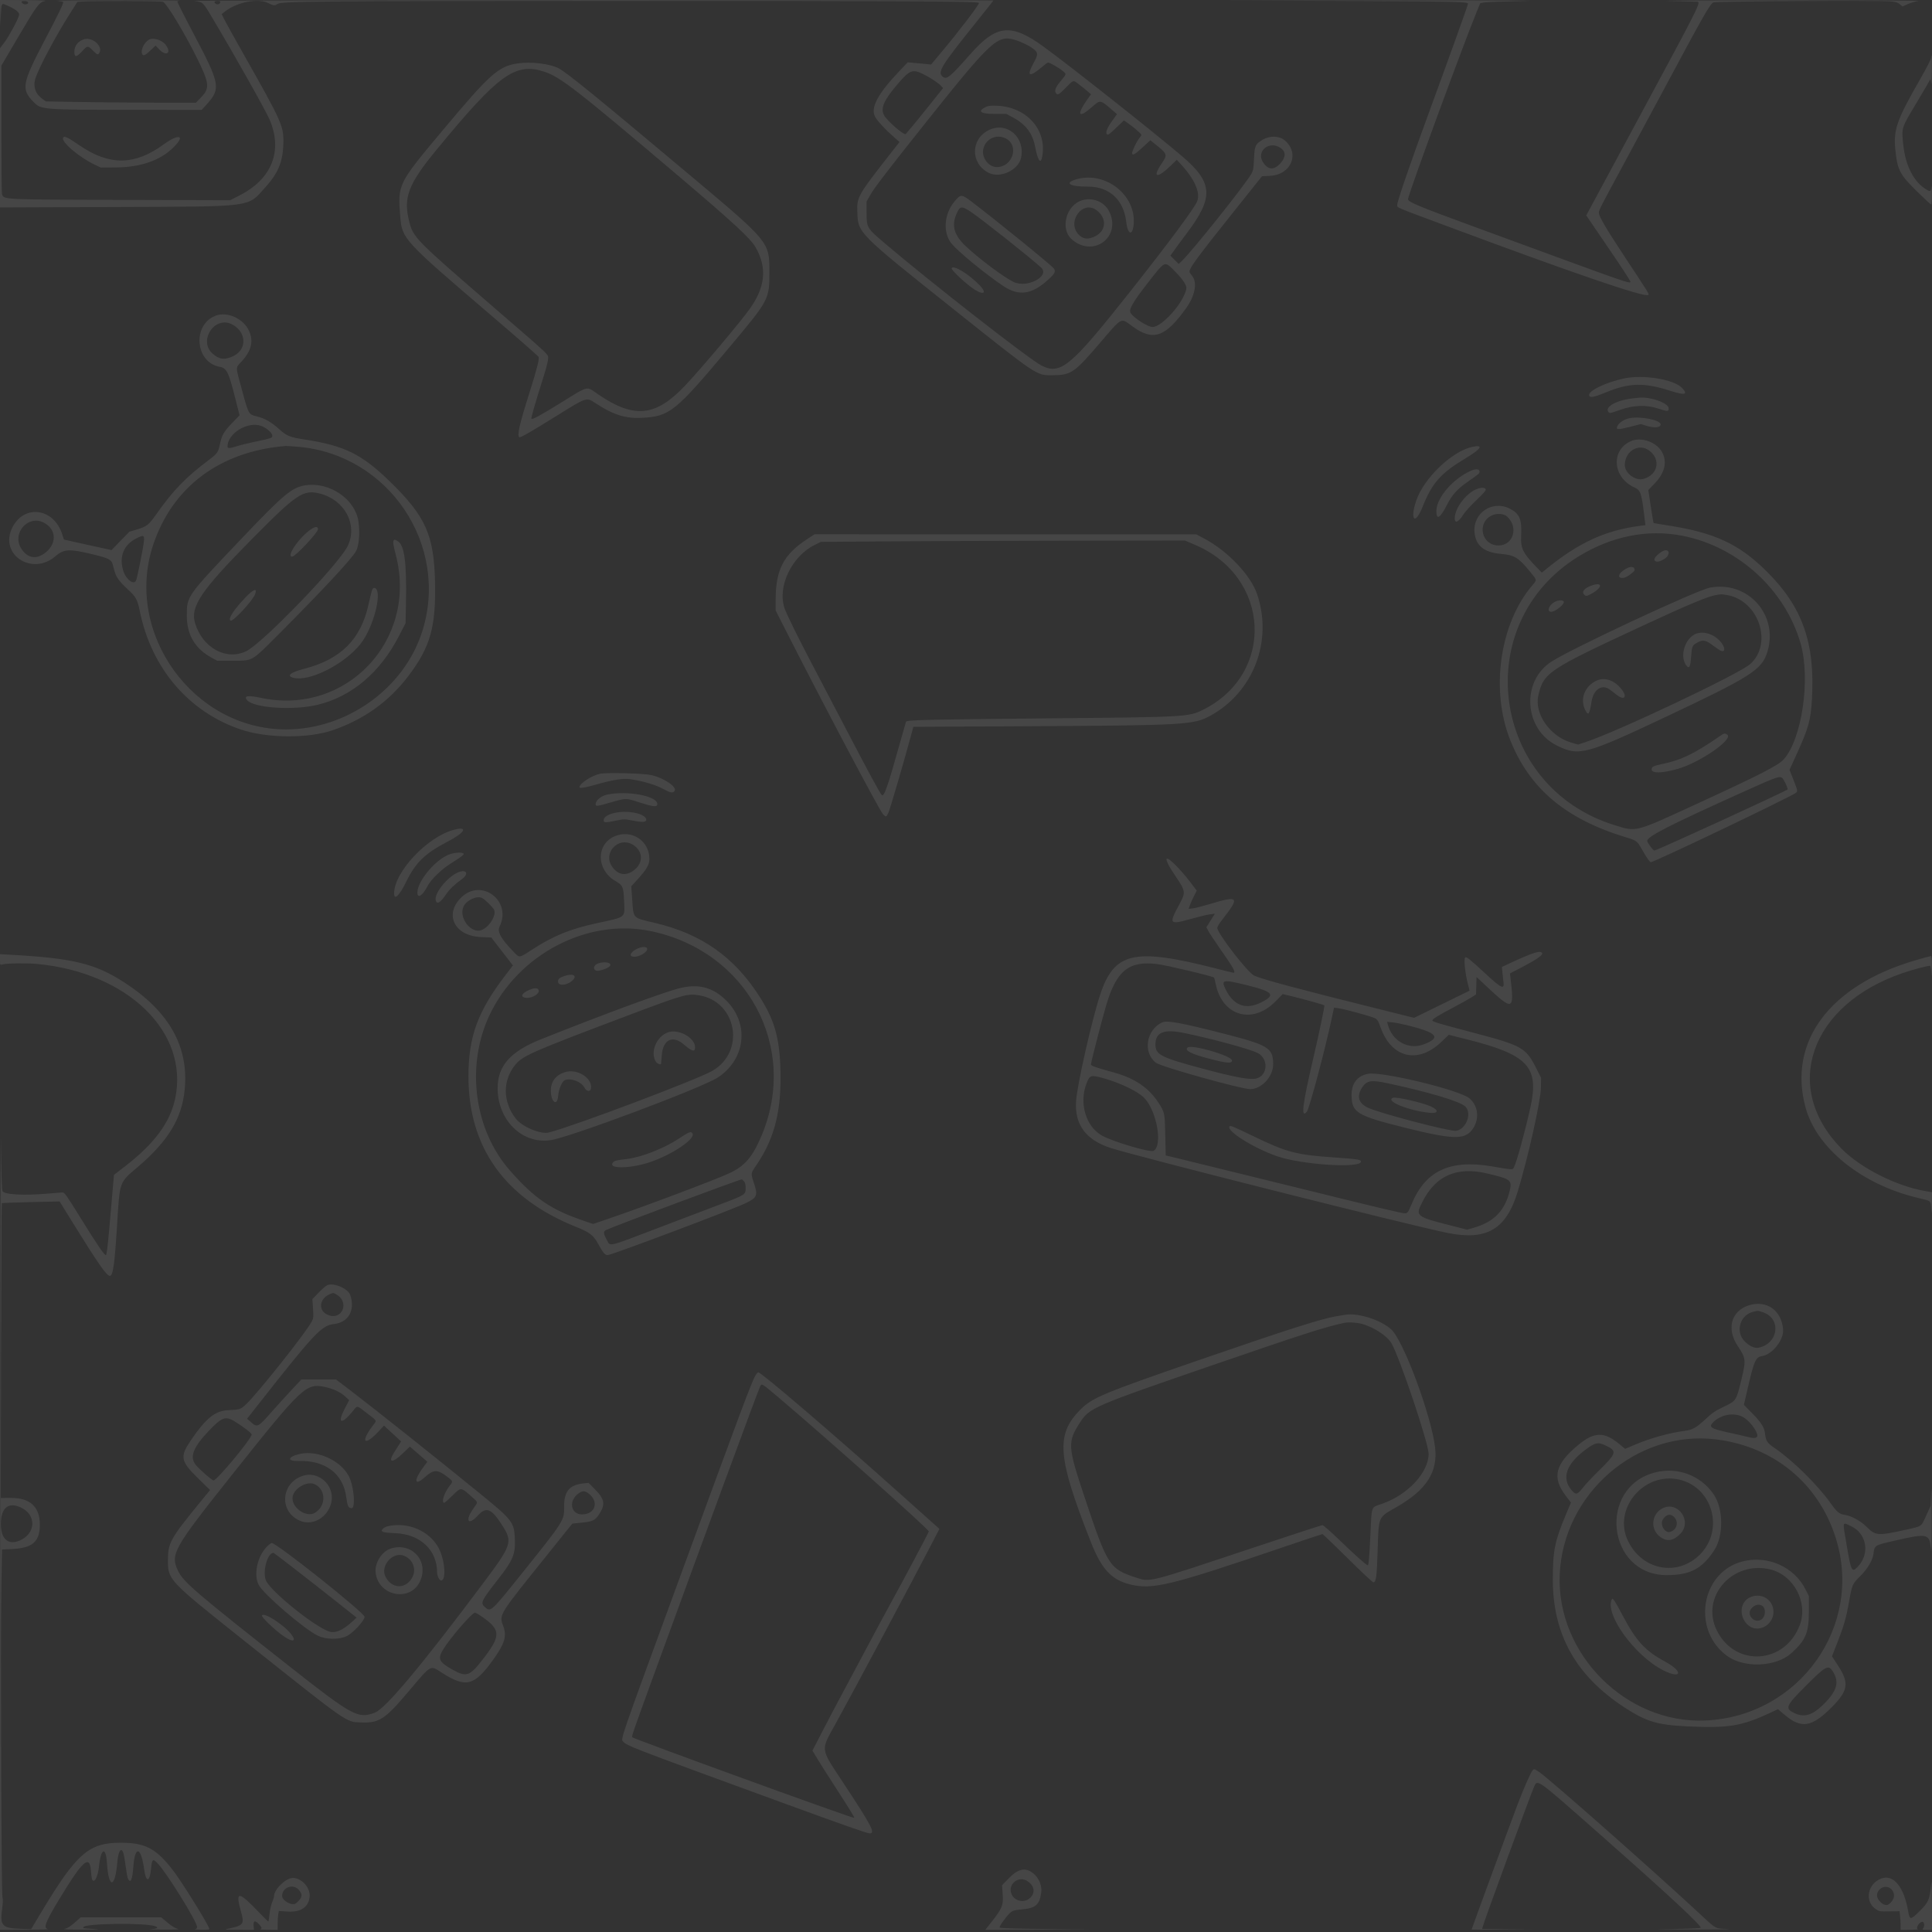 <?xml version="1.0" encoding="UTF-8"?>
<svg width="180px" height="180px" viewBox="0 0 180 180" version="1.1" xmlns="http://www.w3.org/2000/svg" xmlns:xlink="http://www.w3.org/1999/xlink">
    <rect x="0" y="0" width="180" height="180" fill="#333333" stroke="none"/>
    <!-- Generator: Sketch 57.1 (83088) - https://sketch.com -->
    <title>path0</title>
    <desc>Created with Sketch.</desc>
    <g id="Page-1" stroke="none" stroke-width="1" fill="none" fill-rule="evenodd" opacity="0.094">
        <g id="Initiate-Convo" transform="translate(-47, -23)" fill="#FFFFFF">
            <g id="Chat-DIalog-Box" transform="translate(-465, -38)">
                <g id="imagetoVector" transform="translate(512, 61)">
                    <path d="M0.016,1.228 L0.032,2.456 L0.078,1.443 C0.133,0.251 0.123,0.269 0.639,0.496 C1.467,0.862 1.841,1.158 1.782,1.403 C1.687,1.808 0.812,3.433 0.404,3.964 L0,4.489 L0,11.908 L0,19.327 L10.452,19.287 C23.879,19.235 22.998,19.348 24.726,17.442 C25.959,16.083 26.384,15.005 26.403,13.194 C26.418,11.731 26.194,11.237 22.777,5.196 C21.868,3.59 21.019,2.06 20.889,1.796 L20.654,1.317 L20.904,1.116 C22.058,0.193 24.024,-0.203 25,0.291 C25.481,0.535 25.6,0.545 25.855,0.367 C26.211,0.118 29.397,0.09 57.371,0.087 C84.912,0.083 91.21,0.119 91.21,0.273 C91.21,0.465 89.322,2.94 87.713,4.858 L86.746,6.011 L86.245,5.962 C85.969,5.935 85.48,5.888 85.157,5.859 L84.57,5.806 L83.789,6.628 C81.739,8.785 81.062,10.087 81.554,10.923 C81.791,11.324 82.479,12.06 83.273,12.761 L83.807,13.231 L83.44,13.698 C79.845,18.278 79.826,18.31 79.878,19.787 C79.945,21.725 79.919,21.699 88.957,28.9 C96.565,34.963 96.564,34.962 97.92,34.96 C99.791,34.957 100.047,34.789 102.438,31.999 C104.597,29.48 104.391,29.589 105.49,30.394 C107.428,31.815 108.555,31.437 110.508,28.713 C111.316,27.585 111.56,26.388 111.109,25.763 C111.043,25.672 110.929,25.515 110.857,25.415 C110.662,25.148 111.193,24.416 115.487,19.036 L117.575,16.419 L118.321,16.384 C120.267,16.291 121.114,14.35 119.746,13.117 C119.208,12.632 118.275,12.611 117.554,13.067 C116.95,13.45 116.886,13.604 116.832,14.807 C116.791,15.746 116.762,15.897 116.565,16.232 C115.924,17.321 111.072,23.396 110.119,24.304 L109.816,24.592 L109.43,24.207 L109.043,23.821 L109.447,23.252 C109.669,22.939 110.181,22.246 110.584,21.712 C113.093,18.384 113.015,17.028 110.178,14.596 C107.713,12.485 99.676,6.124 97.228,4.347 C94.198,2.149 92.84,2.286 90.412,5.036 C88.522,7.178 88.205,7.438 87.841,7.153 C87.311,6.736 87.649,6.181 90.891,2.146 C91.801,1.014 92.545,0.068 92.545,0.044 C92.545,0.02 75.675,0.005 55.056,0.011 C34.436,0.016 17.802,0.052 18.09,0.089 C18.918,0.196 18.89,0.171 19.723,1.567 C21.808,5.058 24.757,10.293 25.121,11.148 C26.361,14.064 25.335,16.662 22.341,18.195 L21.442,18.655 L11.326,18.625 C0.084,18.593 0.337,18.605 0.186,18.072 C0.153,17.953 0.125,15.214 0.125,11.987 L0.125,6.118 L1.494,3.788 C3.457,0.447 3.644,0.194 4.233,0.08 C4.406,0.047 3.525,0.015 2.274,0.009 L0,0 L0.016,1.228 M5.313,0.075 C5.596,0.102 5.85,0.148 5.878,0.176 C5.956,0.253 5.516,1.178 4.297,3.496 C2.03,7.808 1.939,8.285 3.141,9.516 C3.828,10.219 3.956,10.229 12.505,10.234 L18.792,10.238 L19.181,9.812 C20.6,8.252 20.54,7.894 18.067,3.2 C16.946,1.07 16.523,0.227 16.523,0.12 C16.523,0.106 16.626,0.079 16.753,0.06 C16.879,0.04 14.241,0.025 10.89,0.025 C7.54,0.025 5.03,0.048 5.313,0.075 M125.466,0.089 C135.722,0.14 136.773,0.163 136.773,0.343 C136.773,0.457 135.211,4.811 133.312,9.989 C131.369,15.287 130.181,18.737 130.181,19.079 C130.181,19.361 129.865,19.223 134.228,20.85 C146.608,25.468 153.29,27.759 153.57,27.479 C153.658,27.391 153.674,27.417 151.445,24.04 C149.606,21.253 148.959,20.153 148.96,19.811 C148.961,19.584 149.225,19.069 151.352,15.15 C152.134,13.708 153.967,10.299 155.425,7.575 C158.657,1.533 159.33,0.356 159.627,0.223 C159.871,0.114 175.014,0.026 176.143,0.127 C176.621,0.17 176.803,0.226 177.001,0.392 L177.252,0.603 L177.745,0.382 C178.016,0.261 178.456,0.13 178.722,0.091 C179,0.051 173.635,0.022 166.189,0.025 C159.029,0.029 154.204,0.057 155.466,0.088 C156.728,0.119 157.883,0.149 158.032,0.155 C158.524,0.176 158.706,-0.191 152.264,11.762 L147.787,20.07 L149.36,22.376 C151.125,24.963 151.873,26.103 151.901,26.248 C151.942,26.463 151.387,26.276 144.701,23.823 C142.704,23.091 139.437,21.892 137.441,21.16 C132.05,19.182 131.182,18.82 131.182,18.551 C131.182,18.168 136.199,4.49 137.588,1.084 L137.911,0.294 L138.281,0.227 C138.484,0.19 140.134,0.13 141.947,0.093 C144.139,0.049 140.112,0.029 129.93,0.031 L114.618,0.036 L125.466,0.089 M2.628,0.25 C2.628,0.408 2.283,0.461 2.124,0.329 C1.917,0.158 1.99,0.072 2.316,0.099 C2.527,0.116 2.628,0.166 2.628,0.25 M15.19,0.168 C15.567,0.369 17.256,3.175 18.395,5.494 C19.501,7.747 19.551,8.221 18.763,9.039 L18.249,9.573 L14.278,9.564 C12.093,9.559 8.951,9.531 7.295,9.502 L4.285,9.448 L3.986,9.243 C3.318,8.787 3.062,8.081 3.292,7.334 C3.599,6.342 5.197,3.336 6.537,1.232 L7.21,0.174 L7.59,0.144 C8.532,0.068 15.042,0.088 15.19,0.168 M20.513,0.228 C20.478,0.407 20.228,0.464 20.066,0.33 C19.897,0.19 19.994,0.083 20.289,0.083 C20.483,0.083 20.534,0.116 20.513,0.228 M7.829,3.658 C7.275,3.832 6.928,4.275 6.927,4.81 C6.926,5.361 7.11,5.358 7.628,4.799 C8.152,4.232 8.182,4.229 8.65,4.703 C9.069,5.127 9.135,5.149 9.268,4.902 C9.596,4.29 8.59,3.421 7.829,3.658 M14.041,3.637 C13.598,3.724 13.108,4.512 13.221,4.957 C13.298,5.265 13.484,5.206 14.01,4.705 L14.49,4.249 L14.859,4.625 C15.482,5.259 15.971,4.97 15.494,4.252 C15.205,3.815 14.548,3.538 14.041,3.637 M94.554,3.714 C95.161,3.894 95.968,4.292 96.335,4.594 C96.724,4.914 96.719,5.112 96.3,5.869 C95.612,7.112 95.882,7.255 97.047,6.264 C97.33,6.023 97.6,5.827 97.649,5.827 C97.807,5.827 98.671,6.323 99.009,6.608 C99.383,6.923 99.404,6.844 98.741,7.655 C98.355,8.128 98.233,8.444 98.36,8.644 C98.517,8.893 98.649,8.833 99.203,8.266 C100.045,7.405 99.958,7.432 100.525,7.861 C100.795,8.065 101.158,8.358 101.331,8.51 L101.648,8.787 L101.322,9.242 C100.283,10.695 100.454,11.088 101.664,10.031 C102.546,9.26 102.458,9.247 103.718,10.333 L104.068,10.635 L103.612,11.269 C103.14,11.926 102.975,12.352 103.134,12.51 C103.234,12.61 103.338,12.532 104.2,11.708 L104.714,11.216 L104.993,11.41 C105.716,11.915 106.392,12.512 106.34,12.599 C106.31,12.652 106.2,12.807 106.097,12.945 C105.858,13.261 105.482,14.063 105.48,14.255 C105.479,14.534 105.736,14.396 106.451,13.734 L107.171,13.067 L107.556,13.373 C108.781,14.346 108.799,14.393 108.237,15.22 C107.331,16.553 107.772,16.688 109.04,15.464 L109.637,14.887 L109.993,15.273 C111.296,16.683 111.855,17.938 111.541,18.75 C111.298,19.377 108.824,22.705 105.147,27.35 C99.743,34.178 98.803,34.954 97.025,34.053 C95.912,33.49 86.665,26.273 82.381,22.624 C80.76,21.244 80.737,21.205 80.737,19.811 L80.737,18.771 L81.046,18.223 C81.445,17.517 82.602,16.002 86.035,11.691 C92.352,3.76 92.919,3.229 94.554,3.714 M179.917,5.38 C179.917,5.508 179.487,6.347 178.883,7.399 C176.724,11.157 176.398,12.084 176.585,13.941 C176.775,15.835 176.995,16.259 178.601,17.834 C179.29,18.51 179.887,19.062 179.927,19.062 C179.967,19.062 179.993,18.603 179.985,18.043 C179.977,17.482 179.956,17.201 179.939,17.418 C179.904,17.862 179.847,17.887 179.448,17.641 C178.287,16.925 177.527,15.435 177.32,13.468 C177.155,11.887 177.132,11.959 178.52,9.645 C179.192,8.526 179.771,7.537 179.808,7.447 C179.857,7.326 179.887,7.402 179.924,7.741 C179.951,7.997 179.979,7.528 179.987,6.68 C179.994,5.844 179.981,5.161 179.958,5.161 C179.935,5.161 179.917,5.26 179.917,5.38 M48.196,5.914 C46.419,6.193 45.635,6.896 41.236,12.152 C37.044,17.159 37.046,17.156 37.296,20.232 C37.46,22.254 37.628,22.435 45.781,29.4 C48.172,31.443 50.154,33.178 50.184,33.256 C50.261,33.457 50.002,34.464 49.317,36.626 C48.398,39.525 48.157,40.596 48.388,40.739 C48.481,40.796 49.514,40.202 51.812,38.772 C54.757,36.938 54.6,36.986 55.572,37.62 C57.154,38.652 58.287,39.003 59.791,38.928 C62.377,38.8 62.914,38.372 67.802,32.54 C71.716,27.87 71.683,27.933 71.683,25.256 C71.683,22.554 71.635,22.495 64.465,16.476 C55.673,9.095 52.867,6.808 52.075,6.378 C51.266,5.938 49.434,5.719 48.196,5.914 M50.695,6.676 C52.212,7.172 53.719,8.343 63.255,16.433 C68.357,20.762 69.936,22.224 70.409,23.058 C71.478,24.94 71.308,26.727 69.866,28.76 C69.008,29.97 65.305,34.367 63.839,35.917 C61.092,38.821 59.097,39.03 55.764,36.765 C54.565,35.95 54.964,35.859 52.156,37.586 C50.233,38.769 49.607,39.106 49.514,39.012 C49.457,38.957 49.879,37.496 50.695,34.92 C50.898,34.279 51.066,33.597 51.067,33.404 C51.071,32.991 51.365,33.267 46.064,28.689 C38.705,22.333 38.508,22.134 38.131,20.664 C37.553,18.408 38.016,17.184 40.668,13.957 C46.449,6.926 48.006,5.795 50.695,6.676 M85.933,6.864 C86.608,7.186 87.403,7.705 87.681,8.005 L87.866,8.204 L86.607,9.783 C85.915,10.652 85.139,11.606 84.883,11.903 C84.627,12.201 84.404,12.462 84.389,12.482 C84.258,12.658 82.624,11.247 82.361,10.731 C82.015,10.054 82.355,9.307 83.736,7.711 C84.741,6.55 85.037,6.436 85.933,6.864 M91.919,9.932 C91.014,10.346 91.293,10.613 92.63,10.613 L93.755,10.613 L94.375,10.944 C95.555,11.572 96.199,12.416 96.434,13.639 C96.687,14.961 96.958,15.355 97.099,14.606 C97.566,12.125 95.683,9.984 92.921,9.853 C92.394,9.829 92.095,9.852 91.919,9.932 M92.17,12.1 C90.429,12.916 90.381,15.189 92.086,16.089 C93.159,16.655 94.889,15.861 95.133,14.69 C95.526,12.799 93.835,11.321 92.17,12.1 M5.883,12.82 C5.654,13.189 7.367,14.655 8.842,15.35 L9.388,15.608 L10.807,15.6 C13.304,15.586 15.271,14.821 16.474,13.395 C17.195,12.541 16.461,12.565 15.275,13.434 C12.55,15.432 10.187,15.458 7.377,13.525 C6.282,12.772 5.996,12.637 5.883,12.82 M93.709,12.9 C94.983,13.548 94.351,15.566 92.873,15.566 C92.071,15.566 91.406,14.638 91.625,13.826 C91.875,12.9 92.854,12.465 93.709,12.9 M119.299,13.774 C119.802,14.103 119.812,14.628 119.326,15.179 C118.719,15.867 118.175,15.858 117.696,15.154 C116.991,14.119 118.215,13.065 119.299,13.774 M100.362,16.684 C99.083,17.027 99.606,17.398 101.349,17.386 C103.348,17.372 104.7,18.617 104.931,20.686 C105.066,21.89 105.533,22.015 105.624,20.872 C105.84,18.188 103.046,15.964 100.362,16.684 M88.917,18.787 C87.956,19.949 87.832,21.65 88.633,22.667 C89.204,23.393 91.745,25.484 93.444,26.627 C94.939,27.632 96.141,27.457 97.713,26.005 C98.28,25.482 98.37,25.295 98.192,25.023 C98.014,24.753 92.887,20.585 90.519,18.786 C89.581,18.073 89.507,18.073 88.917,18.787 M100.837,18.654 C99.335,19.088 98.735,21.315 99.856,22.299 C101.871,24.068 104.544,22.039 103.321,19.669 C102.874,18.802 101.818,18.37 100.837,18.654 M90.491,19.764 C91.447,20.401 96.135,24.12 96.997,24.924 C97.864,25.733 95.679,26.879 94.431,26.27 C93.492,25.812 91.176,24.076 89.949,22.912 C88.908,21.923 88.647,21.046 89.085,19.999 C89.433,19.166 89.564,19.145 90.491,19.764 M102.211,19.62 C103.14,20.357 103.058,21.505 102.039,22.012 C101.444,22.307 101.015,22.296 100.624,21.975 C99.247,20.843 100.816,18.513 102.211,19.62 M109.388,25.203 C110.244,26.067 110.592,26.593 110.525,26.926 C110.273,28.204 108.262,30.466 107.379,30.466 C106.941,30.466 105.656,29.646 105.339,29.164 C105.132,28.849 105.532,28.155 107.01,26.262 C108.562,24.274 108.497,24.303 109.388,25.203 M88.66,24.98 C88.587,25.099 89.644,26.13 90.477,26.754 C91.518,27.533 92.075,27.428 91.291,26.6 C90.304,25.56 88.854,24.667 88.66,24.98 M20.102,29.41 C17.897,30.233 18.164,33.754 20.463,34.173 C21.124,34.293 21.294,34.635 21.916,37.1 L22.319,38.692 L21.638,39.399 C20.854,40.213 20.667,40.536 20.492,41.373 C20.33,42.147 20.254,42.255 19.424,42.88 C17.304,44.477 16.137,45.68 14.62,47.832 C13.867,48.903 13.68,49.054 12.788,49.32 L12.058,49.537 L11.224,50.393 L10.39,51.249 L8.929,50.931 C8.126,50.755 7.128,50.535 6.711,50.441 L5.953,50.27 L5.804,49.795 C5.032,47.341 2.277,46.946 1.159,49.129 C-0.126,51.642 2.978,53.715 5.179,51.813 C5.958,51.14 6.468,51.116 8.665,51.651 C10.154,52.012 10.39,52.137 10.512,52.626 C10.71,53.424 10.772,53.589 11.014,53.953 C11.152,54.162 11.564,54.601 11.928,54.929 C12.642,55.573 12.812,55.878 13.016,56.895 C14.087,62.23 17.551,66.306 22.417,67.959 C24.859,68.788 28.7,68.821 31.001,68.031 C33.914,67.032 36.263,65.345 38.068,62.954 C40.094,60.272 40.623,58.399 40.531,54.238 C40.433,49.833 39.658,48.106 36.321,44.857 C33.711,42.316 32.1,41.52 28.414,40.954 C27.003,40.737 26.726,40.626 26.009,39.985 C25.243,39.302 24.701,38.991 23.936,38.799 C23.157,38.602 23.166,38.618 22.579,36.464 C21.918,34.037 21.925,34.31 22.503,33.682 C23.421,32.682 23.637,31.81 23.206,30.837 C22.699,29.691 21.198,29.002 20.102,29.41 M21.604,30.212 C22.967,30.905 23.049,32.536 21.753,33.168 C20.945,33.563 20.413,33.499 19.79,32.933 C18.458,31.723 20.007,29.399 21.604,30.212 M151.345,35.252 C149.649,35.604 147.994,36.393 148.055,36.821 C148.093,37.087 148.465,37.027 149.56,36.577 C151.815,35.649 153.149,35.615 155.652,36.421 C156.991,36.852 157.313,36.762 156.697,36.13 C155.931,35.344 153.123,34.883 151.345,35.252 M152.024,37.129 C150.611,37.294 149.521,37.905 149.837,38.355 C149.959,38.529 149.959,38.529 150.939,38.186 C152.215,37.739 153.389,37.7 154.506,38.068 C155.377,38.356 155.466,38.354 155.466,38.047 C155.466,37.549 153.734,36.934 152.671,37.055 C152.625,37.06 152.334,37.093 152.024,37.129 M151.849,38.956 C151.371,39.042 150.882,39.343 150.715,39.653 C150.503,40.049 150.674,40.068 151.821,39.777 L152.877,39.508 L153.333,39.652 C154.118,39.899 154.715,39.852 154.715,39.544 C154.715,39.139 152.901,38.767 151.849,38.956 M24.301,39.669 C24.804,39.84 25.369,40.324 25.369,40.583 C25.369,40.812 25.331,40.825 23.704,41.166 C23.133,41.286 22.372,41.476 22.013,41.589 C21.372,41.791 21.195,41.792 21.196,41.595 C21.202,40.388 23.048,39.243 24.301,39.669 M151.92,41.111 C150.065,41.958 150.247,44.458 152.232,45.394 C152.89,45.705 152.928,45.819 153.253,48.543 L153.3,48.929 L152.86,48.985 C149.58,49.399 147.075,50.55 144.022,53.046 L143.647,53.352 L143.225,52.918 C141.876,51.529 141.66,51.094 141.722,49.907 C141.802,48.391 141.575,47.85 140.663,47.389 C139.038,46.568 137.214,47.794 137.379,49.599 C137.491,50.84 138.262,51.467 139.841,51.604 C141.105,51.713 141.489,51.951 142.586,53.303 C143.216,54.081 143.207,54.014 142.75,54.551 C139.728,58.104 138.849,64.281 140.701,68.941 C142.508,73.488 145.898,76.329 151.544,78.028 C152.445,78.299 152.557,78.382 152.933,79.061 C153.342,79.799 153.703,80.328 153.799,80.328 C154.119,80.328 167.1,74.121 167.342,73.853 C167.49,73.689 167.484,73.659 167.11,72.704 L166.725,71.723 L167.428,70.178 C168.501,67.817 168.705,67.074 168.814,65.146 C169.11,59.915 167.946,56.594 164.667,53.308 C162.05,50.685 159.765,49.62 155.299,48.938 C154.633,48.836 154.076,48.743 154.059,48.73 C154.043,48.717 153.926,48.02 153.799,47.182 L153.568,45.658 L154.143,45.061 C155.102,44.067 155.348,43.076 154.864,42.147 C154.362,41.182 152.893,40.666 151.92,41.111 M27.736,41.622 C36.251,42.326 41.95,50.859 39.303,58.94 C37.586,64.181 32.304,67.949 26.662,67.958 C18.012,67.972 11.534,58.987 14.268,50.769 C16.068,45.359 20.508,42.045 26.62,41.55 C26.689,41.545 27.191,41.577 27.736,41.622 M137.17,41.634 C135.27,42.04 132.639,44.571 131.937,46.669 C131.334,48.474 131.843,48.964 132.53,47.239 C133.43,44.977 134.224,44.085 136.599,42.663 C138.025,41.809 138.25,41.404 137.17,41.634 M153.693,42.007 C154.757,42.851 154.454,44.238 153.123,44.619 C152.378,44.832 151.375,44.087 151.379,43.322 C151.385,41.999 152.724,41.238 153.693,42.007 M137.065,43.851 C135.418,44.562 133.874,46.325 133.826,47.546 C133.79,48.499 134.165,48.317 134.787,47.081 C135.28,46.102 135.757,45.569 136.762,44.872 C137.801,44.152 137.88,44.082 137.845,43.903 C137.805,43.69 137.487,43.669 137.065,43.851 M28.498,45.209 C27.211,45.393 26.476,46.004 22.451,50.236 C17.394,55.554 17.406,55.537 17.405,57.353 C17.404,59.144 18.169,60.438 19.725,61.28 L20.236,61.557 L21.655,61.555 C23.598,61.551 23.384,61.673 25.93,59.123 C30.036,55.01 32.778,52.064 33.17,51.346 C33.456,50.823 33.551,49.593 33.388,48.544 C33.069,46.497 30.714,44.891 28.498,45.209 M137.316,45.691 C136.432,46.198 135.639,47.294 135.544,48.141 C135.468,48.814 135.841,48.728 136.317,47.965 C136.48,47.704 137.031,47.092 137.542,46.607 C138.221,45.962 138.456,45.689 138.417,45.588 C138.331,45.365 137.796,45.415 137.316,45.691 M29.83,45.993 C32.151,46.596 33.363,48.93 32.379,50.902 C31.52,52.624 24.476,59.918 22.951,60.664 C21.095,61.574 18.879,60.371 18.178,58.073 C17.707,56.532 18.704,55.048 23.408,50.287 C27.664,45.978 28.254,45.584 29.83,45.993 M140.422,48.129 C141.502,49.134 140.993,50.819 139.609,50.819 C138.043,50.819 137.558,48.748 138.957,48.037 C139.428,47.797 140.111,47.84 140.422,48.129 M4.072,48.688 C5.33,49.334 5.321,50.775 4.053,51.62 C3.257,52.152 2.468,51.938 1.946,51.05 C1.117,49.639 2.636,47.952 4.072,48.688 M29.007,49.29 C27.915,50.012 26.63,51.859 27.22,51.859 C27.517,51.859 29.624,49.618 29.624,49.302 C29.624,49.041 29.391,49.037 29.007,49.29 M156.739,49.914 C161.933,50.927 166.332,54.942 167.765,59.975 C168.703,63.272 167.876,68.882 166.174,70.761 C165.67,71.317 163.96,72.192 158.178,74.853 C152.219,77.596 152.506,77.521 150.417,76.874 C138.894,73.306 136.867,58.105 147.079,51.837 C150.157,49.949 153.504,49.282 156.739,49.914 M75.226,50.211 C73.003,51.661 72.267,53.072 72.267,55.884 L72.267,56.875 L72.904,58.134 C76.397,65.033 81.917,75.481 82.265,75.854 C82.544,76.152 82.57,76.146 82.769,75.729 C82.914,75.425 84.276,70.766 84.892,68.466 L85.093,67.717 L95.558,67.662 C110.307,67.584 111.206,67.534 112.74,66.698 C116.775,64.499 118.612,59.729 117.115,55.337 C116.517,53.583 114.373,51.331 112.213,50.187 L111.447,49.781 L93.668,49.78 L75.889,49.778 L75.226,50.211 M13.405,50.465 C13.342,51.058 12.803,53.754 12.684,54.066 C12.497,54.556 11.757,54.015 11.492,53.197 C11.066,51.88 11.52,50.747 12.711,50.155 C13.398,49.814 13.469,49.846 13.405,50.465 M36.69,50.333 C36.588,50.435 36.632,50.758 36.882,51.723 C38.933,59.658 32.244,66.719 24.292,65.013 C23.069,64.751 22.65,64.833 23.045,65.256 C23.712,65.97 27.377,66.199 29.583,65.666 C32.778,64.893 35.414,62.664 37.177,59.243 L37.786,58.061 L37.822,56.23 C37.897,52.398 37.684,50.788 37.053,50.417 C36.788,50.26 36.768,50.255 36.69,50.333 M111.382,50.782 C118.382,53.778 118.811,62.753 112.114,66.114 C110.759,66.794 110.538,66.807 98.095,66.923 C86.427,67.031 84.475,67.076 84.412,67.238 C84.387,67.306 84.118,68.246 83.816,69.328 C82.72,73.255 82.359,74.286 82.156,74.074 C81.962,73.873 80.942,71.991 78.692,67.675 C77.486,65.363 76.153,62.816 75.73,62.015 C74.46,59.614 73.287,57.236 73.096,56.674 C72.406,54.649 73.759,51.821 75.926,50.757 L76.478,50.486 L82.237,50.44 C85.406,50.414 93.037,50.386 99.198,50.377 L110.399,50.361 L111.382,50.782 M154.796,51.414 C154.146,51.848 153.954,52.228 154.338,52.324 C154.578,52.384 155.243,52.036 155.381,51.779 C155.627,51.32 155.27,51.098 154.796,51.414 M151.578,52.943 C150.757,53.349 150.573,53.964 151.314,53.825 C151.587,53.774 152.295,53.256 152.295,53.107 C152.295,52.806 151.996,52.737 151.578,52.943 M148.269,54.558 C147.61,54.793 147.332,55.138 147.593,55.398 C147.765,55.569 147.853,55.555 148.331,55.28 C149.348,54.695 149.305,54.189 148.269,54.558 M159.313,54.75 C158.062,54.985 146.407,60.427 144.525,61.655 C141.694,63.501 141.996,67.955 145.055,69.462 C147.117,70.478 147.712,70.321 155.169,66.803 C163.163,63.032 164.149,62.402 164.663,60.735 C165.722,57.295 162.852,54.083 159.313,54.75 M34.642,55.043 C34.594,55.192 34.457,55.763 34.336,56.313 C33.62,59.566 31.759,61.428 28.341,62.311 C27.043,62.647 26.652,62.976 27.346,63.15 C28.84,63.524 32.033,61.917 33.57,60.017 C34.851,58.434 35.734,54.773 34.836,54.773 C34.776,54.773 34.689,54.895 34.642,55.043 M22.918,55.614 C21.806,56.756 21.19,57.708 21.489,57.823 C21.735,57.917 23.57,55.929 23.773,55.347 C23.978,54.763 23.646,54.866 22.918,55.614 M160.938,55.445 C163.873,55.98 165.192,59.962 163.065,61.869 C162.035,62.794 150.702,68.162 147.696,69.15 L147.026,69.37 L146.385,69.184 C144.411,68.61 142.93,66.486 143.323,64.793 C143.818,62.667 144.204,62.407 152.874,58.378 C157.496,56.23 159.203,55.521 160.014,55.414 C160.151,55.395 160.304,55.374 160.353,55.368 C160.402,55.361 160.665,55.396 160.938,55.445 M144.815,56.098 C144.107,56.529 144.115,57.25 144.824,56.913 C145.225,56.722 145.702,56.278 145.702,56.096 C145.702,55.88 145.171,55.881 144.815,56.098 M157.848,59.124 C156.889,59.666 156.499,61.257 157.134,62.033 C157.382,62.335 157.49,62.123 157.558,61.205 C157.631,60.202 157.654,60.145 158.091,59.89 C158.574,59.607 158.87,59.626 159.358,59.971 C159.581,60.129 159.903,60.358 160.074,60.48 C160.847,61.032 160.831,60.231 160.056,59.54 C159.391,58.947 158.469,58.773 157.848,59.124 M148.734,63.42 C147.631,63.935 147.177,65.144 147.702,66.171 C147.984,66.723 148.088,66.576 148.283,65.355 C148.464,64.208 149.272,63.697 150.008,64.262 C150.188,64.4 150.48,64.624 150.659,64.762 C151.331,65.277 151.629,64.938 151.106,64.253 C150.437,63.379 149.517,63.055 148.734,63.42 M160.255,68.567 C157.936,70.184 156.626,70.822 154.889,71.178 C154.048,71.351 153.88,71.434 153.88,71.683 C153.88,72.074 154.874,72.051 156.34,71.627 C158.388,71.035 161.508,68.875 160.927,68.452 C160.713,68.295 160.623,68.311 160.255,68.567 M55.911,72.09 C55.118,72.255 53.991,72.993 53.991,73.348 C53.991,73.473 54.543,73.381 55.592,73.081 C57.098,72.651 58.051,72.5 58.69,72.59 C59.917,72.763 61.099,73.119 61.891,73.553 C62.455,73.862 62.68,73.9 62.837,73.71 C63.139,73.348 61.891,72.487 60.664,72.211 C59.938,72.048 56.532,71.961 55.911,72.09 M166.174,72.649 C166.368,72.958 166.589,73.506 166.54,73.554 C166.358,73.736 154.344,79.245 154.13,79.245 C154.022,79.245 153.463,78.496 153.463,78.351 C153.463,77.933 155.51,76.889 162.518,73.732 C165.849,72.231 165.902,72.215 166.174,72.649 M56.543,74.038 C56.007,74.152 55.494,74.581 55.494,74.916 C55.494,75.147 55.605,75.134 56.94,74.749 C58.355,74.343 58.294,74.343 59.561,74.754 C60.769,75.146 61.188,75.2 61.235,74.972 C61.396,74.194 58.505,73.618 56.543,74.038 M57.663,75.67 C56.81,75.771 56.245,76.071 56.245,76.421 C56.245,76.65 56.409,76.658 57.305,76.472 C58.138,76.298 58.158,76.298 58.928,76.448 C59.863,76.63 60.209,76.61 60.209,76.377 C60.209,75.89 58.889,75.523 57.663,75.67 M42.322,77.301 C39.836,77.936 36.718,81.239 36.718,83.239 C36.718,83.916 37.205,83.452 37.827,82.184 C38.722,80.354 39.59,79.51 41.697,78.417 C43.317,77.577 43.663,76.959 42.322,77.301 M57.201,77.944 C55.513,78.728 55.581,81.057 57.321,82.071 C58.032,82.485 58.089,82.611 58.143,83.918 C58.212,85.562 58.404,85.405 55.577,86.018 C53.109,86.553 51.549,87.191 49.57,88.476 C48.329,89.28 48.42,89.27 47.846,88.673 C46.636,87.413 46.307,86.811 46.553,86.303 C47.702,83.936 44.868,81.785 42.99,83.599 C41.348,85.186 42.334,87.198 44.805,87.303 L45.772,87.344 L46.779,88.645 L47.786,89.947 L47.088,90.86 C44.507,94.231 43.644,96.592 43.644,100.275 C43.644,106.896 47.023,111.634 53.641,114.293 C54.936,114.813 55.274,115.068 55.707,115.851 C56.224,116.788 56.395,116.978 56.668,116.924 C57.363,116.785 68.054,112.759 69.408,112.126 C70.556,111.589 70.637,111.394 70.222,110.162 C69.947,109.342 69.951,109.305 70.403,108.651 C72.034,106.292 72.718,103.888 72.72,100.514 C72.721,96.972 72.26,95.176 70.743,92.814 C68.38,89.136 65.344,87.006 61.002,85.981 C58.894,85.483 59.031,85.624 58.9,83.804 L58.812,82.574 L59.385,81.948 C60.232,81.023 60.501,80.559 60.501,80.02 C60.501,78.294 58.779,77.211 57.201,77.944 M58.911,78.67 C59.838,79.191 59.986,80.223 59.234,80.93 C58.435,81.682 57.572,81.588 56.991,80.687 C56.184,79.434 57.607,77.94 58.911,78.67 M41.948,79.574 C40.647,79.994 38.887,82.058 38.887,83.165 C38.887,83.738 39.362,83.459 39.787,82.636 C39.986,82.251 40.27,81.895 40.713,81.475 C41.354,80.868 41.492,80.764 42.628,80.044 C42.964,79.832 43.224,79.611 43.205,79.556 C43.152,79.393 42.477,79.403 41.948,79.574 M108.698,80.182 C108.794,80.494 108.987,80.835 109.486,81.576 C110.47,83.039 110.484,83.13 109.898,84.216 C108.87,86.116 108.919,86.181 110.946,85.613 C111.68,85.408 112.485,85.215 112.734,85.184 L113.188,85.129 L113.026,85.384 C112.938,85.524 112.76,85.808 112.631,86.016 L112.397,86.393 L112.56,86.711 C112.65,86.886 113.127,87.609 113.621,88.319 C114.715,89.89 114.993,90.336 114.993,90.513 C114.993,90.683 115.224,90.723 113.149,90.196 C105.608,88.283 103.793,88.714 102.481,92.731 C101.715,95.075 100.373,101.002 100.258,102.553 C100.093,104.757 101.154,106.205 103.484,106.956 C106.009,107.77 131.557,114.212 134.896,114.876 C138.533,115.6 140.337,114.526 141.406,111.002 C142.388,107.763 143.557,102.512 143.567,101.297 L143.574,100.416 L143.182,99.632 C142.158,97.59 141.88,97.43 137.191,96.193 C134.007,95.352 133.496,95.201 133.457,95.085 C133.416,94.96 133.838,94.695 135.396,93.868 C136.085,93.503 136.844,93.08 137.083,92.929 L137.518,92.653 L137.542,91.839 L137.566,91.024 L138.442,91.846 C140.969,94.215 141.09,94.176 140.73,91.107 L140.682,90.691 L141.711,90.157 C143.054,89.46 143.718,89.013 143.681,88.832 C143.61,88.485 142.859,88.718 140.499,89.823 L139.928,90.091 L139.98,90.641 C140.009,90.943 140.051,91.322 140.073,91.482 C140.177,92.238 139.893,92.103 138.339,90.658 C137.034,89.444 136.634,89.124 136.515,89.198 C136.37,89.287 136.479,90.518 136.717,91.496 L136.913,92.3 L134.332,93.564 L131.751,94.829 L128.358,93.984 C121.002,92.153 117.681,91.263 116.863,90.904 C116.259,90.639 113.408,86.951 113.408,86.435 C113.408,86.349 113.613,86.016 113.864,85.696 C115.554,83.538 115.442,83.406 112.646,84.248 C112.032,84.432 111.351,84.605 111.133,84.631 L110.736,84.679 L110.853,84.351 C110.916,84.171 111.087,83.788 111.233,83.5 L111.498,82.977 L111.034,82.363 C109.813,80.744 108.49,79.509 108.698,80.182 M42.654,81.286 C41.652,81.727 40.437,83.253 40.592,83.873 C40.7,84.301 41.014,84.123 41.557,83.326 C41.881,82.849 42.337,82.412 43.06,81.884 C43.734,81.391 43.43,80.944 42.654,81.286 M44.922,83.667 C45.184,83.801 45.89,84.493 46.026,84.75 C46.285,85.241 45.588,86.379 44.862,86.652 C43.87,87.024 42.7,85.48 43.191,84.447 C43.472,83.857 44.439,83.421 44.922,83.667 M60.615,86.746 C69.62,88.612 74.455,97.565 70.933,105.854 C70.106,107.802 69.391,108.633 67.969,109.3 C66.659,109.915 59.968,112.432 56.565,113.59 L55.259,114.035 L54.437,113.756 C51.328,112.702 49.815,111.675 47.51,109.055 C44.16,105.247 43.38,99.28 45.615,94.562 C48.303,88.887 54.746,85.53 60.615,86.746 M59.417,88.368 C59.256,88.437 59.04,88.574 58.937,88.671 C58.331,89.238 59.402,89.315 60.077,88.752 C60.597,88.319 60.142,88.054 59.417,88.368 M0,89.41 C0,89.901 0.007,89.917 0.188,89.86 C0.548,89.745 2.493,89.715 3.474,89.81 C11.937,90.619 17.631,96.177 16.321,102.353 C15.851,104.569 14.388,106.548 11.67,108.649 L10.621,109.459 L10.515,110.647 C10.456,111.3 10.309,112.974 10.19,114.366 C10.042,116.084 9.94,116.909 9.872,116.931 C9.733,116.978 9.115,116.072 7.458,113.395 C6.215,111.385 6.004,111.086 5.831,111.095 C5.722,111.1 5.148,111.147 4.557,111.199 C2.249,111.402 0.37,111.302 0.228,110.968 C0.166,110.825 0.118,109.271 0.084,106.34 C0.056,103.914 0.026,119.45 0.017,140.865 L0,179.801 L2.358,179.791 C3.654,179.785 4.603,179.757 4.465,179.728 C4.019,179.632 4.219,179.1 5.505,176.971 C7.678,173.371 8.345,172.758 8.468,174.248 C8.537,175.088 8.573,175.223 8.731,175.223 C8.916,175.223 9.154,174.592 9.218,173.933 C9.388,172.187 9.867,171.967 9.967,173.588 C10.115,175.97 10.719,175.957 10.921,173.568 C11.039,172.176 11.426,171.936 11.6,173.148 C11.82,174.688 11.862,174.922 11.938,175.066 C12.173,175.503 12.332,175.119 12.424,173.898 C12.573,171.896 13.147,172.049 13.431,174.166 C13.595,175.389 13.943,175.39 14.065,174.169 C14.165,173.173 14.224,173.121 14.701,173.62 C15.548,174.506 18.359,179.042 18.359,179.522 C18.359,179.647 18.298,179.718 18.171,179.742 C18.068,179.762 18.335,179.783 18.764,179.789 C19.427,179.799 19.538,179.782 19.497,179.676 C19.243,179.017 16.848,175.184 16.064,174.182 C14.504,172.19 13.524,171.685 11.224,171.685 C8.262,171.687 7.133,172.679 3.841,178.166 L2.899,179.737 L1.888,179.701 C0.211,179.642 -0.013,179.404 0.191,177.903 C0.276,177.279 0.286,176.941 0.227,176.728 C0.123,176.355 0.041,152.864 0.126,147.869 L0.186,144.364 L1.157,144.316 C3.035,144.224 3.714,143.624 3.713,142.054 C3.712,140.389 2.804,139.549 1.016,139.559 L0.07,139.564 L0.098,125.852 C0.113,118.31 0.144,112.121 0.167,112.098 C0.19,112.076 1.412,112.03 2.882,111.996 L5.555,111.936 L6.837,114.008 C9.146,117.736 9.936,118.868 10.229,118.868 C10.523,118.868 10.671,117.873 10.89,114.415 C11.174,109.909 11.053,110.256 12.898,108.671 C15.679,106.284 16.934,104.209 17.202,101.558 C17.609,97.529 15.775,94.25 11.6,91.543 C8.854,89.763 6.798,89.266 0.855,88.946 L0,88.901 L0,89.41 M178.415,89.482 C170.433,91.827 166.537,97.083 168.229,103.22 C169.263,106.97 173.444,110.342 178.596,111.582 C179.985,111.917 179.863,111.823 179.923,112.611 C179.966,113.169 179.974,113.113 179.986,112.163 L180,111.078 L179.41,110.977 C176.684,110.511 173.349,108.827 171.568,107.018 C165.946,101.307 168.645,93.591 177.293,90.651 C178.324,90.3 179.526,89.984 179.826,89.984 C179.873,89.984 179.922,90.286 179.938,90.671 C179.957,91.148 179.971,91.008 179.983,90.213 C179.996,89.341 179.975,89.069 179.896,89.073 C179.838,89.076 179.172,89.26 178.415,89.482 M55.775,89.741 C55.324,89.872 55.187,90.297 55.551,90.436 C55.738,90.508 56.517,90.269 56.756,90.067 C57.136,89.747 56.494,89.533 55.775,89.741 M107.819,89.821 C108.722,89.934 112.983,90.948 113.119,91.083 C113.134,91.098 113.204,91.383 113.273,91.715 C113.889,94.661 116.691,95.471 118.813,93.318 L119.506,92.615 L120.483,92.851 C121.58,93.117 123.327,93.608 123.387,93.667 C123.435,93.715 122.904,96.252 122.337,98.682 C121.335,102.973 121.182,104.275 121.764,103.558 C121.997,103.272 123.479,97.695 124.096,94.782 L124.287,93.879 L124.676,93.93 C125.289,94.011 127.844,94.713 128.129,94.878 C128.335,94.999 128.432,95.159 128.614,95.685 C129.615,98.564 132.095,99.171 134.285,97.075 L134.979,96.411 L136.565,96.807 C142.392,98.265 143.431,99.375 142.573,103.228 C142.074,105.469 141.309,108.25 141.057,108.738 C140.919,109.007 141.03,109.011 138.959,108.663 C135.065,108.01 132.801,109.086 131.508,112.202 C131.193,112.961 131.134,113.041 130.886,113.041 C130.58,113.041 129.011,112.667 119.749,110.381 C114.953,109.198 110.485,108.099 109.819,107.94 L108.609,107.651 L108.565,105.747 C108.517,103.663 108.513,103.647 107.94,102.754 C107.046,101.358 105.729,100.458 103.811,99.931 C101.977,99.426 101.641,99.306 101.642,99.158 C101.643,98.948 102.748,94.683 103.101,93.521 C104.052,90.404 105.207,89.498 107.819,89.821 M52.54,90.947 C52.111,91.103 51.989,91.213 51.989,91.442 C51.989,91.915 52.902,91.814 53.397,91.286 C53.796,90.86 53.307,90.666 52.54,90.947 M116.161,91.785 C118.631,92.39 118.889,92.698 117.505,93.392 C116.081,94.107 114.951,93.702 114.206,92.212 C113.733,91.264 113.894,91.229 116.161,91.785 M63.465,92.032 C62.141,92.325 56.572,94.368 50.421,96.819 C47.567,97.956 46.379,99.282 46.364,101.346 C46.344,104.345 48.632,106.612 51.291,106.228 C53.076,105.971 65.392,101.357 66.87,100.392 C69.467,98.697 69.838,95.386 67.673,93.226 C66.463,92.019 65.175,91.653 63.465,92.032 M49.338,92.218 C48.575,92.527 48.42,92.919 49.042,92.964 C49.665,93.009 50.403,92.489 50.148,92.184 C50.02,92.029 49.779,92.039 49.338,92.218 M65.123,92.729 C68.674,93.309 69.486,98.005 66.342,99.783 C64.85,100.627 53.524,104.896 51.148,105.51 C50.372,105.71 48.635,104.981 48.042,104.206 C46.843,102.637 46.817,100.704 47.975,99.244 C48.671,98.367 49.472,98.015 58.581,94.579 C63.673,92.658 64.046,92.553 65.123,92.729 M108.275,95.257 C106.786,95.939 106.459,98.074 107.7,99.018 C108.185,99.387 115.639,101.471 116.474,101.471 C117.546,101.471 118.625,100.297 118.617,99.14 C118.607,97.633 118.186,97.372 114.058,96.315 C110.043,95.287 108.734,95.047 108.275,95.257 M131.121,95.522 C133.935,96.222 134.315,96.677 132.619,97.31 C131.211,97.837 129.676,96.974 129.298,95.444 L129.238,95.202 L129.753,95.255 C130.035,95.285 130.651,95.404 131.121,95.522 M62.219,96.186 C61.132,96.6 60.547,98.061 61.119,98.932 C61.225,99.094 61.568,99.23 61.59,99.119 C61.592,99.108 61.623,98.734 61.659,98.288 C61.776,96.838 62.678,96.415 63.724,97.319 C64.488,97.977 64.757,98.043 64.757,97.568 C64.757,96.675 63.184,95.819 62.219,96.186 M110.265,96.231 C112.781,96.739 116.428,97.728 117.17,98.103 C118.197,98.622 118.131,100.19 117.07,100.475 C116.477,100.634 115.106,100.385 112.019,99.556 C108.119,98.509 107.649,98.267 107.649,97.302 C107.649,96.182 108.434,95.861 110.265,96.231 M110.633,97.605 C110.362,97.882 111.001,98.205 112.676,98.64 C114.303,99.063 114.784,99.101 114.784,98.807 C114.784,98.363 110.971,97.26 110.633,97.605 M52.656,99.884 C51.79,100.146 51.321,100.754 51.322,101.612 C51.322,102.668 51.907,103.123 51.996,102.137 C52.058,101.452 52.362,100.734 52.633,100.631 C53.207,100.414 54.16,100.779 54.45,101.328 C54.65,101.704 55.013,101.747 55.062,101.4 C55.199,100.437 53.78,99.543 52.656,99.884 M127.427,100.049 C126.451,100.252 125.924,100.936 125.925,101.997 C125.927,103.655 126.375,103.934 130.848,105.052 C135.291,106.162 136.433,106.202 137.142,105.275 C137.86,104.335 137.762,103.071 136.912,102.336 C136.008,101.554 128.682,99.786 127.427,100.049 M102.994,100.509 C104.457,100.932 106.038,101.709 106.598,102.279 C107.785,103.489 108.36,106.812 107.454,107.224 C107.112,107.379 103.736,106.381 102.7,105.819 C101.179,104.993 100.516,102.81 101.222,100.957 C101.537,100.13 101.615,100.11 102.994,100.509 M129.322,100.932 C133.188,101.766 135.981,102.6 136.503,103.077 C137.18,103.696 136.603,105.229 135.646,105.354 C135.058,105.431 128.436,103.689 127.42,103.191 C126.558,102.767 126.379,102.127 126.901,101.325 C127.334,100.659 127.745,100.592 129.322,100.932 M129.785,102.278 C129.013,102.57 131.193,103.466 133.191,103.678 C134.014,103.765 134.08,103.435 133.31,103.083 C132.529,102.727 130.077,102.166 129.785,102.278 M114.543,104.953 C114.277,105.383 116.799,106.961 118.957,107.715 C121.262,108.521 126.801,108.875 126.801,108.217 C126.801,108.04 126.442,107.985 124.34,107.839 C120.734,107.588 119.913,107.373 116.745,105.844 C114.835,104.922 114.617,104.834 114.543,104.953 M64.11,105.552 C64.008,105.594 63.634,105.822 63.28,106.06 C61.952,106.954 59.812,107.804 58.464,107.973 C57.326,108.116 57.274,108.128 57.121,108.297 C56.563,108.911 58.666,108.904 60.529,108.284 C62.63,107.585 64.889,106.052 64.503,105.587 C64.389,105.45 64.369,105.449 64.11,105.552 M138.568,109.332 C140.76,109.85 140.891,109.95 140.658,110.934 C140.221,112.782 139.201,113.838 137.322,114.382 L136.692,114.565 L135.293,114.21 C131.892,113.347 131.846,113.31 132.514,111.988 C133.76,109.52 135.722,108.659 138.568,109.332 M69.311,110.051 C69.425,110.177 69.468,110.353 69.47,110.692 C69.472,111.307 69.448,111.323 67.003,112.245 C65.928,112.65 63.288,113.654 61.136,114.475 C56.616,116.2 56.869,116.139 56.566,115.58 C56.204,114.911 56.187,114.74 56.467,114.597 C57.059,114.295 68.832,109.902 69.104,109.882 C69.131,109.88 69.224,109.956 69.311,110.051 M30.501,119.735 C30.363,119.796 29.992,120.113 29.677,120.441 L29.104,121.037 L29.164,121.909 C29.218,122.71 29.208,122.811 29.042,123.13 C28.51,124.148 24.002,129.827 22.929,130.83 C22.403,131.322 22.385,131.328 21.204,131.388 C20.037,131.448 19.161,132.162 17.798,134.168 C16.736,135.729 16.809,136.115 18.469,137.744 L19.571,138.824 L18.626,139.979 C15.871,143.35 15.647,143.753 15.647,145.338 C15.647,147.21 15.629,147.192 22.865,152.953 C32.509,160.631 32.211,160.422 33.605,160.475 C35.339,160.541 35.849,160.21 38.069,157.583 C40.22,155.037 40.056,155.13 41.149,155.831 C43.415,157.285 44.189,157.088 45.966,154.605 C47.011,153.145 47.227,152.437 46.901,151.541 C46.487,150.404 46.332,150.654 51.209,144.581 L53.321,141.951 L54.194,141.862 C55.21,141.76 55.448,141.647 55.807,141.1 C56.418,140.169 56.344,139.687 55.45,138.778 L54.838,138.156 L54.355,138.205 C53.041,138.341 52.537,138.96 52.56,140.412 C52.579,141.634 52.515,141.737 48.827,146.338 C45.729,150.205 45.724,150.209 45.191,149.742 C44.733,149.341 44.803,149.193 46.448,147.082 C47.809,145.334 48.027,144.799 47.967,143.35 C47.905,141.836 47.726,141.602 44.83,139.241 C40.755,135.918 34.78,131.164 32.531,129.455 L31.307,128.524 L29.691,128.524 L28.076,128.524 L27.199,129.461 C26.716,129.976 25.924,130.847 25.437,131.396 C23.953,133.072 24.009,133.046 23.255,132.389 L23.018,132.183 L23.751,131.248 C29.278,124.207 29.953,123.483 31.107,123.358 C32.474,123.21 33.118,122.053 32.623,120.636 C32.418,120.05 31.077,119.48 30.501,119.735 M31.285,120.57 C32.647,121.273 31.87,123.132 30.488,122.478 C29.628,122.071 29.753,120.996 30.709,120.582 C31.07,120.427 31.009,120.428 31.285,120.57 M162.931,121.618 C161.288,122.137 160.832,123.807 161.899,125.399 C162.658,126.53 162.68,126.715 162.262,128.453 C161.762,130.528 161.78,130.5 160.587,131.071 C159.794,131.449 159.533,131.628 158.876,132.239 C158.038,133.02 157.678,133.222 156.968,133.31 C155.591,133.481 153.796,133.977 152.361,134.584 L151.407,134.987 L150.87,134.541 C149.472,133.378 148.557,133.388 147.096,134.58 C144.898,136.374 144.568,137.641 145.86,139.333 L146.361,139.99 L145.87,141.162 C144.852,143.59 144.671,144.496 144.673,147.17 C144.675,152.273 146.821,156.115 151.308,159.05 C153.376,160.402 154.376,160.706 157.203,160.841 C161.032,161.024 162.262,160.823 164.92,159.581 L165.654,159.239 L166.235,159.737 C167.806,161.087 168.793,160.936 170.655,159.061 C172.212,157.495 172.31,156.8 171.21,155.125 L170.679,154.316 L171.166,153.079 C171.785,151.506 171.999,150.761 172.275,149.21 C172.56,147.613 172.575,147.58 173.322,146.837 C173.988,146.176 174.465,145.373 174.545,144.777 C174.654,143.959 174.632,143.973 176.488,143.549 C179.67,142.822 179.775,142.85 179.917,144.465 C179.95,144.831 179.974,143.464 179.971,141.427 C179.969,139.259 179.947,138.258 179.919,139.013 L179.871,140.303 L179.473,141.177 C178.971,142.279 179.119,142.179 177.455,142.547 C174.991,143.092 174.731,143.074 173.957,142.299 C173.36,141.7 172.493,141.223 171.832,141.129 C171.376,141.064 171.127,140.857 170.588,140.095 C169.373,138.376 167.062,136.09 165.37,134.935 C164.651,134.443 164.525,134.264 164.453,133.629 C164.38,132.983 164.121,132.561 163.257,131.682 L162.475,130.886 L162.81,129.434 C163.438,126.713 163.564,126.434 164.209,126.331 C165.119,126.186 166.189,124.833 166.129,123.906 C166.011,122.097 164.603,121.089 162.931,121.618 M164.192,122.241 C165.991,122.791 165.736,125.166 163.836,125.566 C163.266,125.686 162.339,124.994 162.148,124.306 C161.895,123.397 162.404,122.47 163.284,122.233 C163.798,122.096 163.717,122.095 164.192,122.241 M125.341,122.495 C125.226,122.514 124.869,122.572 124.548,122.624 C123.209,122.839 120.251,123.776 112.615,126.404 C102.773,129.792 101.797,130.193 100.68,131.31 C98.342,133.648 98.498,135.702 101.618,143.632 C102.623,146.188 103.538,147.183 105.278,147.613 C107.381,148.133 108.996,147.74 119.583,144.135 C121.533,143.471 123.165,142.927 123.208,142.926 C123.251,142.925 124.307,143.936 125.554,145.172 C126.801,146.409 127.879,147.42 127.949,147.42 C128.205,147.42 128.276,146.901 128.35,144.482 C128.451,141.225 128.379,141.395 130.064,140.437 C132.896,138.829 133.986,137.145 133.7,134.821 C133.331,131.823 130.751,124.892 129.622,123.862 C128.64,122.967 126.537,122.296 125.341,122.495 M126.805,123.322 C127.93,123.605 129.222,124.436 129.639,125.146 C130.396,126.435 133.101,134.476 133.101,135.441 C133.103,137.185 131.154,139.28 128.763,140.104 C127.71,140.467 127.812,140.202 127.681,142.925 C127.576,145.128 127.514,145.839 127.428,145.839 C127.314,145.839 126.121,144.771 124.745,143.438 C123.98,142.698 123.291,142.093 123.212,142.093 C123.133,142.093 120.097,143.084 116.465,144.295 C106.959,147.465 107.169,147.412 105.885,146.994 C103.348,146.17 103.191,145.925 101.013,139.387 C99.481,134.787 99.454,134.351 100.591,132.579 C101.507,131.149 101.694,131.069 113.324,127.068 C121.409,124.288 123.385,123.653 125.216,123.253 C125.587,123.172 126.336,123.204 126.805,123.322 M70.365,128.179 C69.998,128.831 69.054,131.354 63.155,147.462 C57.662,162.46 57.821,161.997 58.055,162.255 C58.425,162.663 58.816,162.813 73.269,168.092 C78.756,170.096 80.797,170.811 81.031,170.811 C81.58,170.811 81.229,170.141 78.577,166.119 C76.387,162.797 76.433,163.155 77.866,160.567 C79.412,157.776 85.231,146.88 86.85,143.745 L87.522,142.442 L86.837,141.83 C86.459,141.494 85.076,140.256 83.762,139.08 C77.665,133.623 70.929,127.858 70.65,127.858 C70.592,127.858 70.464,128.002 70.365,128.179 M72.434,130.113 C76.849,133.841 86.537,142.476 86.537,142.683 C86.537,142.761 84.024,147.493 83.115,149.127 C82.758,149.768 81.65,151.828 80.652,153.705 C79.654,155.582 78.565,157.623 78.231,158.242 C77.898,158.86 77.19,160.206 76.659,161.233 L75.693,163.101 L76.122,163.813 C76.357,164.205 77.083,165.35 77.735,166.357 C79.204,168.627 79.63,169.321 79.584,169.367 C79.501,169.449 59.346,162.128 58.902,161.855 C58.826,161.807 59.004,161.291 60.859,156.202 C65.349,143.881 70.641,129.515 70.82,129.168 C70.972,128.871 70.948,128.858 72.434,130.113 M30.292,129.225 C31.052,129.386 31.718,129.7 32.157,130.103 L32.531,130.447 L32.121,131.235 C31.397,132.624 31.789,132.782 32.832,131.52 C33.333,130.914 33.181,130.899 34.175,131.653 C35.166,132.404 35.121,132.318 34.767,132.781 C33.525,134.403 33.932,134.812 35.307,133.323 L35.774,132.818 L36.572,133.556 L37.37,134.296 L37.181,134.594 C37.077,134.758 36.873,135.078 36.729,135.304 C36.105,136.285 36.533,136.36 37.496,135.437 L38.188,134.775 L38.725,135.241 C39.021,135.497 39.388,135.815 39.541,135.948 L39.82,136.19 L39.49,136.626 C38.529,137.895 38.571,138.522 39.557,137.644 C40.412,136.883 40.748,136.878 41.7,137.61 C42.217,138.008 42.219,138.018 41.89,138.432 C41.38,139.074 41.085,140.012 41.392,140.012 C41.433,140.012 41.772,139.712 42.147,139.346 C42.989,138.522 42.899,138.513 44.061,139.546 C44.55,139.982 44.548,139.927 44.113,140.534 C43.299,141.672 43.605,142.194 44.509,141.209 C45.306,140.339 45.787,140.531 46.801,142.125 C47.778,143.663 47.69,143.931 45.032,147.483 C39.247,155.213 35.911,159.198 34.912,159.571 C33.355,160.151 32.84,159.873 27.079,155.339 C18.304,148.432 17.097,147.4 16.603,146.383 C15.84,144.809 16.118,144.312 21.666,137.341 C28.171,129.166 28.51,128.847 30.292,129.225 M162.354,132.001 C162.945,132.302 163.728,133.302 163.728,133.755 C163.728,133.986 163.428,134.034 162.893,133.892 C162.64,133.824 161.838,133.639 161.11,133.481 C159.333,133.094 159.137,132.957 159.659,132.462 C160.379,131.781 161.534,131.583 162.354,132.001 M21.822,132.404 C22.576,132.856 23.449,133.52 23.449,133.643 C23.449,134.025 20.209,137.932 19.892,137.931 C19.76,137.93 18.554,136.875 18.241,136.487 C17.641,135.743 17.99,134.845 19.485,133.277 C20.66,132.046 21.007,131.916 21.822,132.404 M159.891,134.106 C165.254,134.771 169.411,138.187 171.024,143.258 C173.642,151.485 167.641,159.908 158.887,160.296 C151.538,160.621 145.035,154.135 145.313,146.756 C145.598,139.174 152.496,133.189 159.891,134.106 M149.541,134.649 C150.711,135.192 150.662,135.361 148.8,137.182 C148.308,137.662 147.707,138.308 147.464,138.618 C146.946,139.277 146.823,139.302 146.423,138.837 C145.459,137.713 145.919,136.392 147.744,135.045 C148.626,134.394 148.874,134.34 149.541,134.649 M27.898,135.469 C26.766,135.743 26.729,136.153 27.84,136.116 C30.308,136.035 31.982,137.311 32.261,139.487 C32.37,140.33 32.459,140.511 32.764,140.511 C33.098,140.511 33.013,138.85 32.627,137.82 C32.022,136.209 29.672,135.04 27.898,135.469 M154.256,137.171 C148.801,138.514 149.699,146.762 155.299,146.75 C157.477,146.745 158.594,146.154 159.727,144.406 C160.595,143.066 160.566,140.561 159.667,139.238 C158.466,137.473 156.335,136.659 154.256,137.171 M28.434,137.442 C26.261,137.93 25.878,140.705 27.855,141.641 C29.763,142.544 31.749,140.125 30.555,138.351 C30.075,137.639 29.209,137.268 28.434,137.442 M156.458,137.852 C159.57,138.568 160.667,142.551 158.38,144.833 C156.28,146.927 152.985,146.298 151.669,143.552 C150.242,140.571 153.162,137.094 156.458,137.852 M29.368,138.302 C30.421,138.845 30.368,140.413 29.278,140.975 C28.511,141.371 27.25,140.514 27.25,139.595 C27.25,138.726 28.596,137.904 29.368,138.302 M54.824,139.136 C55.844,139.887 55.472,141.094 54.22,141.094 C53.168,141.094 52.95,139.816 53.888,139.15 C54.274,138.876 54.467,138.873 54.824,139.136 M1.919,140.435 C3.426,141.116 3.36,142.901 1.805,143.541 C0.744,143.978 0.083,143.381 0.083,141.985 C0.083,140.488 0.765,139.913 1.919,140.435 M154.874,140.538 C153.823,141.092 153.739,142.542 154.718,143.219 C155.342,143.65 155.897,143.558 156.54,142.916 C157.709,141.75 156.325,139.774 154.874,140.538 M155.973,141.337 C156.439,141.802 156.226,142.565 155.584,142.726 C155.083,142.852 154.625,142.018 154.935,141.545 C155.242,141.078 155.634,140.999 155.973,141.337 M172.465,142.194 C173.937,142.878 174.24,144.789 173.067,145.986 C172.526,146.538 172.463,146.412 172.043,143.924 C171.655,141.627 171.613,141.798 172.465,142.194 M36.165,142.187 C35.975,142.23 35.753,142.339 35.67,142.43 C35.408,142.719 35.619,142.792 36.874,142.847 C39.162,142.946 40.723,144.421 40.723,146.485 C40.723,146.822 40.933,147.253 41.098,147.253 C41.598,147.253 41.451,145.321 40.867,144.224 C40.026,142.642 38.018,141.772 36.165,142.187 M24.855,144.111 C23.967,145.019 23.609,146.723 24.108,147.67 C24.565,148.535 28.305,151.751 29.596,152.387 C30.348,152.758 31.59,152.778 32.306,152.431 C32.891,152.146 33.964,150.985 33.964,150.635 C33.964,150.266 25.783,143.758 25.318,143.758 C25.254,143.758 25.046,143.917 24.855,144.111 M36.398,144.279 C35.586,144.538 34.905,145.607 34.993,146.483 C35.22,148.744 38.308,149.31 39.169,147.249 C39.948,145.384 38.339,143.66 36.398,144.279 M27.431,146.151 C28.48,146.963 30.213,148.321 31.282,149.168 L33.225,150.708 L32.804,151.096 C31.91,151.92 31.186,152.212 30.6,151.985 C29.078,151.398 25.076,148.126 24.76,147.212 C24.456,146.329 24.928,144.673 25.484,144.673 C25.506,144.673 26.382,145.338 27.431,146.151 M37.66,144.952 C38.684,145.379 38.901,146.615 38.089,147.395 C37.392,148.065 36.404,147.845 35.921,146.912 C35.388,145.884 36.605,144.512 37.66,144.952 M162.302,145.488 C158.44,146.52 157.607,151.924 160.943,154.299 C162.54,155.436 165.477,155.301 166.888,154.027 C168.228,152.818 168.525,152.126 168.525,150.207 L168.526,148.706 L168.24,148.126 C167.181,145.975 164.663,144.856 162.302,145.488 M164.961,146.227 C167.13,146.769 168.469,149.307 167.686,151.393 C166.31,155.06 161.654,155.362 159.946,151.895 C158.403,148.764 161.429,145.344 164.961,146.227 M162.999,148.843 C162.042,149.316 162.014,150.762 162.948,151.473 C163.849,152.159 165.23,151.381 165.23,150.188 C165.23,149.014 164.07,148.314 162.999,148.843 M150.19,148.97 C149.431,150.3 152.286,154.273 154.971,155.622 C156.675,156.478 156.852,155.746 155.163,154.827 C153.258,153.791 152.433,152.895 151.163,150.481 C150.503,149.227 150.26,148.848 150.19,148.97 M164.143,149.584 C164.543,149.797 164.526,150.59 164.115,150.878 C163.493,151.312 162.681,150.48 163.148,149.888 C163.427,149.535 163.824,149.413 164.143,149.584 M44.861,150.591 C46.708,151.867 46.709,152.399 44.87,154.742 C43.754,156.164 43.422,156.266 42.184,155.57 C40.887,154.841 40.752,154.556 41.287,153.68 C41.94,152.608 43.974,150.25 44.245,150.25 C44.312,150.25 44.59,150.404 44.861,150.591 M24.403,150.51 C24.325,150.635 25.607,151.868 26.374,152.406 C27.805,153.409 27.653,152.486 26.203,151.375 C25.272,150.66 24.53,150.304 24.403,150.51 M170.716,155.656 C171.425,156.708 171.17,157.578 169.761,158.918 C168.813,159.821 168.061,160.022 167.185,159.609 C166.278,159.181 166.369,158.949 168.143,157.165 C170.053,155.244 170.329,155.082 170.716,155.656 M142.746,165.005 C142.51,165.364 141.966,166.619 141.363,168.189 C140.817,169.614 137.107,179.713 137.107,179.775 C137.107,179.789 138.375,179.792 139.923,179.781 L142.74,179.762 L140.415,179.738 L138.091,179.715 L138.147,179.492 C138.278,178.971 142.565,167.289 142.912,166.503 C143.251,165.739 143.025,165.578 148.995,170.842 C155.386,176.476 158.595,179.455 158.441,179.608 C158.404,179.645 157.221,179.697 155.814,179.723 C153.662,179.762 153.952,179.77 157.635,179.772 C160.045,179.773 161.541,179.75 160.961,179.72 C159.717,179.656 159.993,179.816 158.082,178.045 C153.842,174.113 144.339,165.729 143.409,165.099 C142.916,164.766 142.904,164.764 142.746,165.005 M95.132,174.22 C94.706,174.345 94.41,174.554 93.891,175.093 L93.359,175.646 L93.418,176.474 C93.491,177.501 93.378,177.788 92.435,178.989 L91.798,179.801 L96.741,179.785 L101.683,179.77 L97.451,179.722 C94.835,179.693 93.189,179.643 93.139,179.592 C93.048,179.499 93.87,178.38 94.223,178.117 C94.38,178 94.659,177.937 95.243,177.888 C96.496,177.78 96.871,177.442 97.011,176.293 C97.15,175.155 96.056,173.949 95.132,174.22 M26.912,175.047 C26.244,175.347 25.538,176.16 25.533,176.633 C25.533,176.75 25.455,177.015 25.36,177.221 C25.266,177.427 25.156,177.908 25.116,178.292 C25.076,178.674 25.027,179.003 25.008,179.023 C24.989,179.042 24.607,178.672 24.159,178.201 C22.211,176.154 21.9,176.134 22.451,178.094 C22.782,179.267 22.703,179.38 21.337,179.676 C20.829,179.786 20.844,179.788 22.241,179.794 L23.662,179.801 L23.63,179.46 C23.581,178.955 23.723,178.877 24.075,179.218 C24.381,179.514 24.438,179.675 24.263,179.746 C24.206,179.769 24.543,179.791 25.014,179.794 L25.869,179.801 L25.87,179.239 C25.87,178.93 25.895,178.534 25.924,178.359 L25.976,178.041 L26.778,178.095 C27.999,178.175 28.731,177.7 28.844,176.752 C28.966,175.716 27.772,174.661 26.912,175.047 M175.296,175.011 C173.993,175.478 173.683,177.157 174.769,177.871 C175.09,178.083 175.157,178.094 176.041,178.08 L176.974,178.065 L177.026,178.496 C177.054,178.733 177.078,179.123 177.079,179.364 L177.079,179.801 L177.935,179.794 C178.405,179.791 178.743,179.769 178.686,179.746 C178.445,179.649 178.811,179.052 179.11,179.052 C179.279,179.052 179.331,179.432 179.19,179.633 C179.077,179.795 179.088,179.801 179.536,179.801 L180,179.801 L179.988,177.324 C179.979,175.369 179.962,175.013 179.907,175.631 C179.788,176.966 179.672,177.236 178.87,178.036 C178.01,178.894 177.921,178.898 177.782,178.081 C177.4,175.817 176.42,174.608 175.296,175.011 M95.737,175.267 C96.354,175.684 96.471,176.288 96.029,176.769 C95.521,177.322 94.581,177.183 94.259,176.507 C93.821,175.587 94.889,174.691 95.737,175.267 M27.821,176.055 C28.237,176.515 28.182,176.809 27.581,177.322 C27.242,177.611 26.286,177.103 26.286,176.634 C26.286,175.848 27.29,175.469 27.821,176.055 M176.203,176.006 C176.618,176.419 176.524,177.013 175.981,177.412 C175.71,177.611 175.267,177.399 174.985,176.938 C174.536,176.204 175.593,175.397 176.203,176.006 M7.094,179.01 C6.548,179.493 6.316,179.642 5.985,179.72 C5.837,179.755 6.599,179.781 7.677,179.778 C9.287,179.773 9.474,179.762 8.721,179.714 C7.691,179.649 7.761,179.66 7.761,179.561 C7.761,179.197 13.555,179.118 14.481,179.469 C14.824,179.599 14.644,179.704 14.019,179.739 C13.721,179.755 14.247,179.772 15.188,179.776 C16.42,179.781 16.802,179.761 16.553,179.706 C16.323,179.654 16.009,179.462 15.615,179.132 L15.022,178.635 L11.269,178.635 L7.516,178.635 L7.094,179.01" id="path0"></path>
                </g>
            </g>
        </g>
    </g>
</svg>